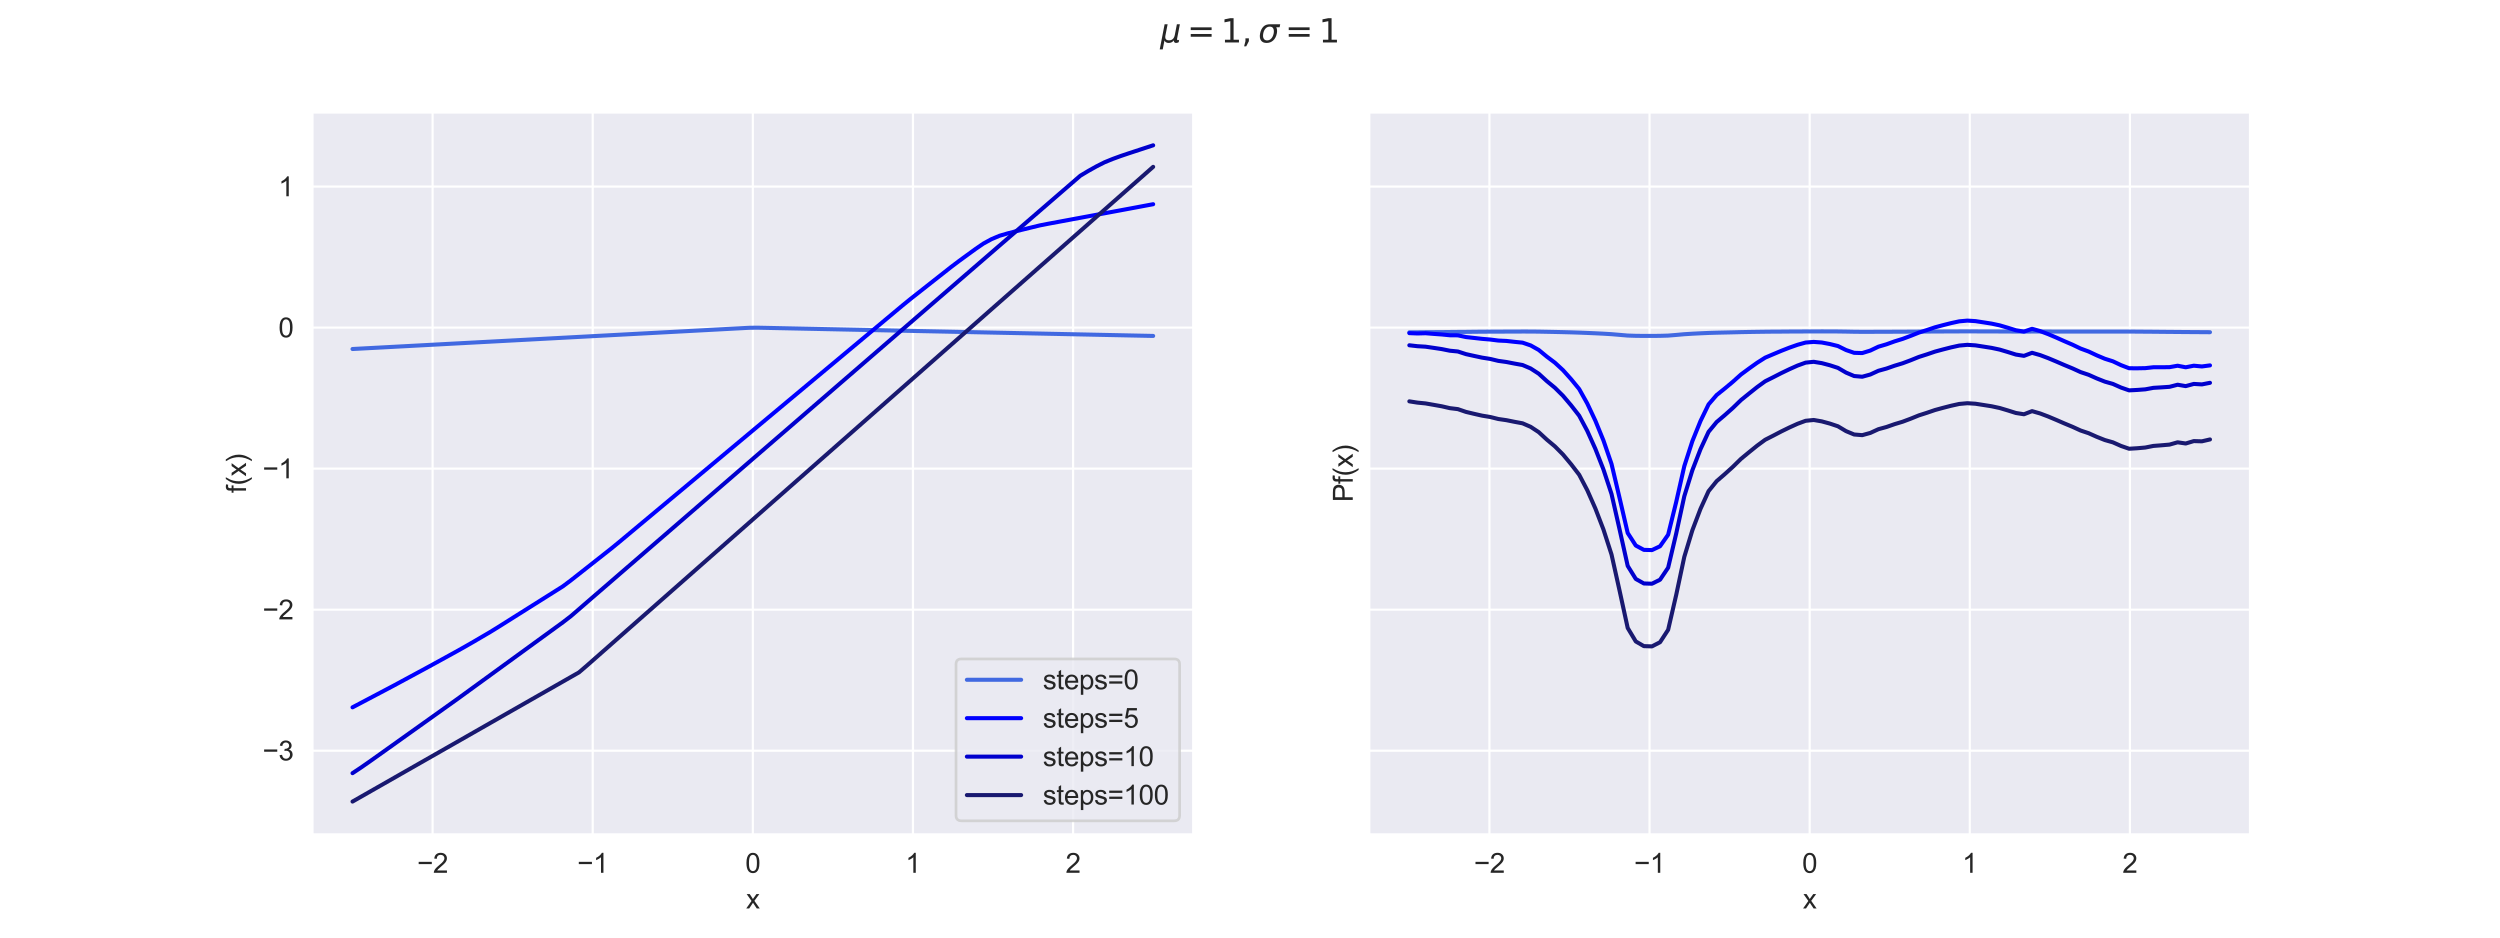<?xml version="1.0" encoding="utf-8" standalone="no"?>
<!DOCTYPE svg PUBLIC "-//W3C//DTD SVG 1.1//EN"
  "http://www.w3.org/Graphics/SVG/1.1/DTD/svg11.dtd">
<svg xmlns:xlink="http://www.w3.org/1999/xlink" width="921.6pt" height="345.6pt" viewBox="0 0 921.6 345.6" xmlns="http://www.w3.org/2000/svg" version="1.1">
 <defs>
  <style type="text/css">*{stroke-linejoin: round; stroke-linecap: butt}</style>
 </defs>
 <g id="figure_1">
  <g id="patch_1">
   <path d="M 0 345.6 
L 921.6 345.6 
L 921.6 0 
L 0 0 
z
" style="fill: #ffffff"/>
  </g>
  <g id="axes_1">
   <g id="patch_2">
    <path d="M 115.2 307.584 
L 439.855 307.584 
L 439.855 41.472 
L 115.2 41.472 
z
" style="fill: #eaeaf2"/>
   </g>
   <g id="matplotlib.axis_1">
    <g id="xtick_1">
     <g id="line2d_1">
      <path d="M 159.471 307.584 
L 159.471 41.472 
" clip-path="url(#p11717aa263)" style="fill: none; stroke: #ffffff; stroke-width: 0.8; stroke-linecap: round"/>
     </g>
     <g id="text_1">
      <!-- −2 -->
      <g style="fill: #262626" transform="translate(153.77 321.742) scale(0.1 -0.1)">
       <defs>
        <path id="ArialMT-2212" d="M 3381 1997 
L 356 1997 
L 356 2522 
L 3381 2522 
L 3381 1997 
z
" transform="scale(0.016)"/>
        <path id="ArialMT-32" d="M 3222 541 
L 3222 0 
L 194 0 
Q 188 203 259 391 
Q 375 700 629 1000 
Q 884 1300 1366 1694 
Q 2113 2306 2375 2664 
Q 2638 3022 2638 3341 
Q 2638 3675 2398 3904 
Q 2159 4134 1775 4134 
Q 1369 4134 1125 3890 
Q 881 3647 878 3216 
L 300 3275 
Q 359 3922 746 4261 
Q 1134 4600 1788 4600 
Q 2447 4600 2831 4234 
Q 3216 3869 3216 3328 
Q 3216 3053 3103 2787 
Q 2991 2522 2730 2228 
Q 2469 1934 1863 1422 
Q 1356 997 1212 845 
Q 1069 694 975 541 
L 3222 541 
z
" transform="scale(0.016)"/>
       </defs>
       <use xlink:href="#ArialMT-2212"/>
       <use xlink:href="#ArialMT-32" transform="translate(58.398 0)"/>
      </g>
     </g>
    </g>
    <g id="xtick_2">
     <g id="line2d_2">
      <path d="M 218.499 307.584 
L 218.499 41.472 
" clip-path="url(#p11717aa263)" style="fill: none; stroke: #ffffff; stroke-width: 0.8; stroke-linecap: round"/>
     </g>
     <g id="text_2">
      <!-- −1 -->
      <g style="fill: #262626" transform="translate(212.798 321.742) scale(0.1 -0.1)">
       <defs>
        <path id="ArialMT-31" d="M 2384 0 
L 1822 0 
L 1822 3584 
Q 1619 3391 1289 3197 
Q 959 3003 697 2906 
L 697 3450 
Q 1169 3672 1522 3987 
Q 1875 4303 2022 4600 
L 2384 4600 
L 2384 0 
z
" transform="scale(0.016)"/>
       </defs>
       <use xlink:href="#ArialMT-2212"/>
       <use xlink:href="#ArialMT-31" transform="translate(58.398 0)"/>
      </g>
     </g>
    </g>
    <g id="xtick_3">
     <g id="line2d_3">
      <path d="M 277.527 307.584 
L 277.527 41.472 
" clip-path="url(#p11717aa263)" style="fill: none; stroke: #ffffff; stroke-width: 0.8; stroke-linecap: round"/>
     </g>
     <g id="text_3">
      <!-- 0 -->
      <g style="fill: #262626" transform="translate(274.747 321.742) scale(0.1 -0.1)">
       <defs>
        <path id="ArialMT-30" d="M 266 2259 
Q 266 3072 433 3567 
Q 600 4063 929 4331 
Q 1259 4600 1759 4600 
Q 2128 4600 2406 4451 
Q 2684 4303 2865 4023 
Q 3047 3744 3150 3342 
Q 3253 2941 3253 2259 
Q 3253 1453 3087 958 
Q 2922 463 2592 192 
Q 2263 -78 1759 -78 
Q 1097 -78 719 397 
Q 266 969 266 2259 
z
M 844 2259 
Q 844 1131 1108 757 
Q 1372 384 1759 384 
Q 2147 384 2411 759 
Q 2675 1134 2675 2259 
Q 2675 3391 2411 3762 
Q 2147 4134 1753 4134 
Q 1366 4134 1134 3806 
Q 844 3388 844 2259 
z
" transform="scale(0.016)"/>
       </defs>
       <use xlink:href="#ArialMT-30"/>
      </g>
     </g>
    </g>
    <g id="xtick_4">
     <g id="line2d_4">
      <path d="M 336.555 307.584 
L 336.555 41.472 
" clip-path="url(#p11717aa263)" style="fill: none; stroke: #ffffff; stroke-width: 0.8; stroke-linecap: round"/>
     </g>
     <g id="text_4">
      <!-- 1 -->
      <g style="fill: #262626" transform="translate(333.775 321.742) scale(0.1 -0.1)">
       <use xlink:href="#ArialMT-31"/>
      </g>
     </g>
    </g>
    <g id="xtick_5">
     <g id="line2d_5">
      <path d="M 395.583 307.584 
L 395.583 41.472 
" clip-path="url(#p11717aa263)" style="fill: none; stroke: #ffffff; stroke-width: 0.8; stroke-linecap: round"/>
     </g>
     <g id="text_5">
      <!-- 2 -->
      <g style="fill: #262626" transform="translate(392.803 321.742) scale(0.1 -0.1)">
       <use xlink:href="#ArialMT-32"/>
      </g>
     </g>
    </g>
    <g id="text_6">
     <!-- x -->
     <g style="fill: #262626" transform="translate(275.027 334.887) scale(0.1 -0.1)">
      <defs>
       <path id="ArialMT-78" d="M 47 0 
L 1259 1725 
L 138 3319 
L 841 3319 
L 1350 2541 
Q 1494 2319 1581 2169 
Q 1719 2375 1834 2534 
L 2394 3319 
L 3066 3319 
L 1919 1756 
L 3153 0 
L 2463 0 
L 1781 1031 
L 1600 1309 
L 728 0 
L 47 0 
z
" transform="scale(0.016)"/>
      </defs>
      <use xlink:href="#ArialMT-78"/>
     </g>
    </g>
   </g>
   <g id="matplotlib.axis_2">
    <g id="ytick_1">
     <g id="line2d_6">
      <path d="M 115.2 276.738 
L 439.855 276.738 
" clip-path="url(#p11717aa263)" style="fill: none; stroke: #ffffff; stroke-width: 0.8; stroke-linecap: round"/>
     </g>
     <g id="text_7">
      <!-- −3 -->
      <g style="fill: #262626" transform="translate(96.798 280.317) scale(0.1 -0.1)">
       <defs>
        <path id="ArialMT-33" d="M 269 1209 
L 831 1284 
Q 928 806 1161 595 
Q 1394 384 1728 384 
Q 2125 384 2398 659 
Q 2672 934 2672 1341 
Q 2672 1728 2419 1979 
Q 2166 2231 1775 2231 
Q 1616 2231 1378 2169 
L 1441 2663 
Q 1497 2656 1531 2656 
Q 1891 2656 2178 2843 
Q 2466 3031 2466 3422 
Q 2466 3731 2256 3934 
Q 2047 4138 1716 4138 
Q 1388 4138 1169 3931 
Q 950 3725 888 3313 
L 325 3413 
Q 428 3978 793 4289 
Q 1159 4600 1703 4600 
Q 2078 4600 2393 4439 
Q 2709 4278 2876 4000 
Q 3044 3722 3044 3409 
Q 3044 3113 2884 2869 
Q 2725 2625 2413 2481 
Q 2819 2388 3044 2092 
Q 3269 1797 3269 1353 
Q 3269 753 2831 336 
Q 2394 -81 1725 -81 
Q 1122 -81 723 278 
Q 325 638 269 1209 
z
" transform="scale(0.016)"/>
       </defs>
       <use xlink:href="#ArialMT-2212"/>
       <use xlink:href="#ArialMT-33" transform="translate(58.398 0)"/>
      </g>
     </g>
    </g>
    <g id="ytick_2">
     <g id="line2d_7">
      <path d="M 115.2 224.747 
L 439.855 224.747 
" clip-path="url(#p11717aa263)" style="fill: none; stroke: #ffffff; stroke-width: 0.8; stroke-linecap: round"/>
     </g>
     <g id="text_8">
      <!-- −2 -->
      <g style="fill: #262626" transform="translate(96.798 228.326) scale(0.1 -0.1)">
       <use xlink:href="#ArialMT-2212"/>
       <use xlink:href="#ArialMT-32" transform="translate(58.398 0)"/>
      </g>
     </g>
    </g>
    <g id="ytick_3">
     <g id="line2d_8">
      <path d="M 115.2 172.755 
L 439.855 172.755 
" clip-path="url(#p11717aa263)" style="fill: none; stroke: #ffffff; stroke-width: 0.8; stroke-linecap: round"/>
     </g>
     <g id="text_9">
      <!-- −1 -->
      <g style="fill: #262626" transform="translate(96.798 176.334) scale(0.1 -0.1)">
       <use xlink:href="#ArialMT-2212"/>
       <use xlink:href="#ArialMT-31" transform="translate(58.398 0)"/>
      </g>
     </g>
    </g>
    <g id="ytick_4">
     <g id="line2d_9">
      <path d="M 115.2 120.764 
L 439.855 120.764 
" clip-path="url(#p11717aa263)" style="fill: none; stroke: #ffffff; stroke-width: 0.8; stroke-linecap: round"/>
     </g>
     <g id="text_10">
      <!-- 0 -->
      <g style="fill: #262626" transform="translate(102.639 124.343) scale(0.1 -0.1)">
       <use xlink:href="#ArialMT-30"/>
      </g>
     </g>
    </g>
    <g id="ytick_5">
     <g id="line2d_10">
      <path d="M 115.2 68.772 
L 439.855 68.772 
" clip-path="url(#p11717aa263)" style="fill: none; stroke: #ffffff; stroke-width: 0.8; stroke-linecap: round"/>
     </g>
     <g id="text_11">
      <!-- 1 -->
      <g style="fill: #262626" transform="translate(102.639 72.351) scale(0.1 -0.1)">
       <use xlink:href="#ArialMT-31"/>
      </g>
     </g>
    </g>
    <g id="text_12">
     <!-- f(x) -->
     <g style="fill: #262626" transform="translate(90.694 181.747) rotate(-90) scale(0.1 -0.1)">
      <defs>
       <path id="ArialMT-66" d="M 556 0 
L 556 2881 
L 59 2881 
L 59 3319 
L 556 3319 
L 556 3672 
Q 556 4006 616 4169 
Q 697 4388 901 4523 
Q 1106 4659 1475 4659 
Q 1713 4659 2000 4603 
L 1916 4113 
Q 1741 4144 1584 4144 
Q 1328 4144 1222 4034 
Q 1116 3925 1116 3625 
L 1116 3319 
L 1763 3319 
L 1763 2881 
L 1116 2881 
L 1116 0 
L 556 0 
z
" transform="scale(0.016)"/>
       <path id="ArialMT-28" d="M 1497 -1347 
Q 1031 -759 709 28 
Q 388 816 388 1659 
Q 388 2403 628 3084 
Q 909 3875 1497 4659 
L 1900 4659 
Q 1522 4009 1400 3731 
Q 1209 3300 1100 2831 
Q 966 2247 966 1656 
Q 966 153 1900 -1347 
L 1497 -1347 
z
" transform="scale(0.016)"/>
       <path id="ArialMT-29" d="M 791 -1347 
L 388 -1347 
Q 1322 153 1322 1656 
Q 1322 2244 1188 2822 
Q 1081 3291 891 3722 
Q 769 4003 388 4659 
L 791 4659 
Q 1378 3875 1659 3084 
Q 1900 2403 1900 1659 
Q 1900 816 1576 28 
Q 1253 -759 791 -1347 
z
" transform="scale(0.016)"/>
      </defs>
      <use xlink:href="#ArialMT-66"/>
      <use xlink:href="#ArialMT-28" transform="translate(27.783 0)"/>
      <use xlink:href="#ArialMT-78" transform="translate(61.084 0)"/>
      <use xlink:href="#ArialMT-29" transform="translate(111.084 0)"/>
     </g>
    </g>
   </g>
   <g id="line2d_11">
    <path d="M 129.957 128.66 
L 132.938 128.5 
L 135.919 128.341 
L 138.901 128.181 
L 141.882 128.022 
L 144.863 127.862 
L 147.844 127.702 
L 150.826 127.543 
L 153.807 127.383 
L 156.788 127.224 
L 159.769 127.064 
L 162.75 126.905 
L 165.732 126.745 
L 168.713 126.586 
L 171.694 126.426 
L 174.675 126.267 
L 177.656 126.107 
L 180.638 125.948 
L 183.619 125.788 
L 186.6 125.629 
L 189.581 125.469 
L 192.563 125.31 
L 195.544 125.15 
L 198.525 124.991 
L 201.506 124.831 
L 204.487 124.672 
L 207.469 124.512 
L 210.45 124.353 
L 213.431 124.193 
L 216.412 124.034 
L 219.394 123.874 
L 222.375 123.715 
L 225.356 123.555 
L 228.337 123.396 
L 231.318 123.236 
L 234.3 123.077 
L 237.281 122.917 
L 240.262 122.758 
L 243.243 122.598 
L 246.224 122.439 
L 249.206 122.279 
L 252.187 122.12 
L 255.168 121.96 
L 258.149 121.801 
L 261.131 121.641 
L 264.112 121.482 
L 267.093 121.322 
L 270.074 121.162 
L 273.055 121.003 
L 276.037 120.843 
L 279.018 120.795 
L 281.999 120.857 
L 284.98 120.919 
L 287.962 120.981 
L 290.943 121.043 
L 293.924 121.105 
L 296.905 121.167 
L 299.886 121.229 
L 302.868 121.292 
L 305.849 121.354 
L 308.83 121.416 
L 311.811 121.478 
L 314.792 121.54 
L 317.774 121.602 
L 320.755 121.664 
L 323.736 121.726 
L 326.717 121.788 
L 329.699 121.85 
L 332.68 121.912 
L 335.661 121.975 
L 338.642 122.037 
L 341.623 122.099 
L 344.605 122.161 
L 347.586 122.223 
L 350.567 122.285 
L 353.548 122.347 
L 356.53 122.409 
L 359.511 122.471 
L 362.492 122.533 
L 365.473 122.596 
L 368.454 122.658 
L 371.436 122.72 
L 374.417 122.782 
L 377.398 122.844 
L 380.379 122.906 
L 383.36 122.968 
L 386.342 123.03 
L 389.323 123.092 
L 392.304 123.154 
L 395.285 123.217 
L 398.267 123.279 
L 401.248 123.341 
L 404.229 123.403 
L 407.21 123.465 
L 410.191 123.527 
L 413.173 123.589 
L 416.154 123.651 
L 419.135 123.713 
L 422.116 123.775 
L 425.098 123.837 
" clip-path="url(#p11717aa263)" style="fill: none; stroke: #4169e1; stroke-width: 1.5; stroke-linecap: round"/>
   </g>
   <g id="line2d_12">
    <path d="M 129.957 260.75 
L 132.938 259.178 
L 135.919 257.606 
L 138.901 256.034 
L 141.882 254.462 
L 144.863 252.89 
L 147.844 251.283 
L 150.826 249.673 
L 153.807 248.063 
L 156.788 246.453 
L 159.769 244.828 
L 162.75 243.191 
L 165.732 241.553 
L 168.713 239.908 
L 171.694 238.226 
L 174.675 236.518 
L 177.656 234.77 
L 180.638 233.023 
L 183.619 231.188 
L 186.6 229.311 
L 189.581 227.434 
L 192.563 225.557 
L 195.544 223.68 
L 198.525 221.803 
L 201.506 219.926 
L 204.487 218.049 
L 207.469 216.169 
L 210.45 213.937 
L 213.431 211.589 
L 216.412 209.24 
L 219.394 206.892 
L 222.375 204.544 
L 225.356 202.195 
L 228.337 199.753 
L 231.318 197.263 
L 234.3 194.774 
L 237.281 192.285 
L 240.262 189.795 
L 243.243 187.306 
L 246.224 184.816 
L 249.206 182.327 
L 252.187 179.837 
L 255.168 177.348 
L 258.149 174.858 
L 261.131 172.369 
L 264.112 169.879 
L 267.093 167.39 
L 270.074 164.901 
L 273.055 162.411 
L 276.037 159.922 
L 279.018 157.432 
L 281.999 154.943 
L 284.98 152.453 
L 287.962 149.964 
L 290.943 147.474 
L 293.924 144.985 
L 296.905 142.496 
L 299.886 140.006 
L 302.868 137.517 
L 305.849 135.027 
L 308.83 132.538 
L 311.811 130.048 
L 314.792 127.559 
L 317.774 125.069 
L 320.755 122.58 
L 323.736 120.091 
L 326.717 117.601 
L 329.699 115.112 
L 332.68 112.622 
L 335.661 110.197 
L 338.642 107.85 
L 341.623 105.502 
L 344.605 103.154 
L 347.586 100.807 
L 350.567 98.459 
L 353.548 96.205 
L 356.53 94.033 
L 359.511 91.861 
L 362.492 89.812 
L 365.473 88.179 
L 368.454 86.918 
L 371.436 86.044 
L 374.417 85.269 
L 377.398 84.539 
L 380.379 83.81 
L 383.36 83.082 
L 386.342 82.497 
L 389.323 81.943 
L 392.304 81.389 
L 395.285 80.835 
L 398.267 80.28 
L 401.248 79.726 
L 404.229 79.172 
L 407.21 78.618 
L 410.191 78.064 
L 413.173 77.51 
L 416.154 76.955 
L 419.135 76.397 
L 422.116 75.838 
L 425.098 75.28 
" clip-path="url(#p11717aa263)" style="fill: none; stroke: #0000ff; stroke-width: 1.5; stroke-linecap: round"/>
   </g>
   <g id="line2d_13">
    <path d="M 129.957 285.019 
L 132.938 283.043 
L 135.919 280.975 
L 138.901 278.862 
L 141.882 276.737 
L 144.863 274.612 
L 147.844 272.487 
L 150.826 270.362 
L 153.807 268.237 
L 156.788 266.112 
L 159.769 263.987 
L 162.75 261.862 
L 165.732 259.737 
L 168.713 257.607 
L 171.694 255.44 
L 174.675 253.272 
L 177.656 251.105 
L 180.638 248.938 
L 183.619 246.77 
L 186.6 244.603 
L 189.581 242.436 
L 192.563 240.268 
L 195.544 238.101 
L 198.525 235.933 
L 201.506 233.766 
L 204.487 231.599 
L 207.469 229.431 
L 210.45 227.135 
L 213.431 224.558 
L 216.412 221.981 
L 219.394 219.403 
L 222.375 216.826 
L 225.356 214.249 
L 228.337 211.672 
L 231.318 209.094 
L 234.3 206.517 
L 237.281 203.94 
L 240.262 201.362 
L 243.243 198.785 
L 246.224 196.208 
L 249.206 193.631 
L 252.187 191.053 
L 255.168 188.476 
L 258.149 185.899 
L 261.131 183.322 
L 264.112 180.744 
L 267.093 178.167 
L 270.074 175.59 
L 273.055 173.012 
L 276.037 170.435 
L 279.018 167.858 
L 281.999 165.281 
L 284.98 162.703 
L 287.962 160.126 
L 290.943 157.549 
L 293.924 154.971 
L 296.905 152.394 
L 299.886 149.817 
L 302.868 147.24 
L 305.849 144.662 
L 308.83 142.085 
L 311.811 139.508 
L 314.792 136.93 
L 317.774 134.353 
L 320.755 131.776 
L 323.736 129.199 
L 326.717 126.621 
L 329.699 124.044 
L 332.68 121.467 
L 335.661 118.889 
L 338.642 116.312 
L 341.623 113.735 
L 344.605 111.158 
L 347.586 108.58 
L 350.567 106.003 
L 353.548 103.426 
L 356.53 100.848 
L 359.511 98.271 
L 362.492 95.694 
L 365.473 93.117 
L 368.454 90.539 
L 371.436 87.962 
L 374.417 85.385 
L 377.398 82.807 
L 380.379 80.23 
L 383.36 77.653 
L 386.342 75.076 
L 389.323 72.498 
L 392.304 69.921 
L 395.285 67.344 
L 398.267 64.767 
L 401.248 62.982 
L 404.229 61.317 
L 407.21 59.81 
L 410.191 58.596 
L 413.173 57.506 
L 416.154 56.501 
L 419.135 55.523 
L 422.116 54.546 
L 425.098 53.568 
" clip-path="url(#p11717aa263)" style="fill: none; stroke: #0000cd; stroke-width: 1.5; stroke-linecap: round"/>
   </g>
   <g id="line2d_14">
    <path d="M 129.957 295.488 
L 132.938 293.787 
L 135.919 292.087 
L 138.901 290.386 
L 141.882 288.685 
L 144.863 286.985 
L 147.844 285.284 
L 150.826 283.583 
L 153.807 281.883 
L 156.788 280.182 
L 159.769 278.481 
L 162.75 276.781 
L 165.732 275.08 
L 168.713 273.379 
L 171.694 271.679 
L 174.675 269.978 
L 177.656 268.277 
L 180.638 266.577 
L 183.619 264.876 
L 186.6 263.175 
L 189.581 261.475 
L 192.563 259.774 
L 195.544 258.074 
L 198.525 256.373 
L 201.506 254.672 
L 204.487 252.972 
L 207.469 251.271 
L 210.45 249.57 
L 213.431 247.87 
L 216.412 245.315 
L 219.394 242.689 
L 222.375 240.063 
L 225.356 237.438 
L 228.337 234.812 
L 231.318 232.186 
L 234.3 229.56 
L 237.281 226.934 
L 240.262 224.309 
L 243.243 221.683 
L 246.224 219.057 
L 249.206 216.431 
L 252.187 213.805 
L 255.168 211.179 
L 258.149 208.554 
L 261.131 205.928 
L 264.112 203.302 
L 267.093 200.676 
L 270.074 198.05 
L 273.055 195.425 
L 276.037 192.799 
L 279.018 190.173 
L 281.999 187.547 
L 284.98 184.921 
L 287.962 182.295 
L 290.943 179.67 
L 293.924 177.044 
L 296.905 174.418 
L 299.886 171.792 
L 302.868 169.166 
L 305.849 166.541 
L 308.83 163.915 
L 311.811 161.289 
L 314.792 158.663 
L 317.774 156.037 
L 320.755 153.411 
L 323.736 150.786 
L 326.717 148.16 
L 329.699 145.534 
L 332.68 142.908 
L 335.661 140.282 
L 338.642 137.657 
L 341.623 135.031 
L 344.605 132.405 
L 347.586 129.779 
L 350.567 127.153 
L 353.548 124.528 
L 356.53 121.902 
L 359.511 119.276 
L 362.492 116.65 
L 365.473 114.024 
L 368.454 111.398 
L 371.436 108.773 
L 374.417 106.147 
L 377.398 103.521 
L 380.379 100.895 
L 383.36 98.269 
L 386.342 95.644 
L 389.323 93.018 
L 392.304 90.392 
L 395.285 87.766 
L 398.267 85.14 
L 401.248 82.514 
L 404.229 79.889 
L 407.21 77.263 
L 410.191 74.637 
L 413.173 72.011 
L 416.154 69.385 
L 419.135 66.76 
L 422.116 64.134 
L 425.098 61.508 
" clip-path="url(#p11717aa263)" style="fill: none; stroke: #191970; stroke-width: 1.5; stroke-linecap: round"/>
   </g>
   <g id="patch_3">
    <path d="M 115.2 307.584 
L 115.2 41.472 
" style="fill: none; stroke: #ffffff; stroke-width: 0.8; stroke-linejoin: miter; stroke-linecap: square"/>
   </g>
   <g id="patch_4">
    <path d="M 439.855 307.584 
L 439.855 41.472 
" style="fill: none; stroke: #ffffff; stroke-width: 0.8; stroke-linejoin: miter; stroke-linecap: square"/>
   </g>
   <g id="patch_5">
    <path d="M 115.2 307.584 
L 439.855 307.584 
" style="fill: none; stroke: #ffffff; stroke-width: 0.8; stroke-linejoin: miter; stroke-linecap: square"/>
   </g>
   <g id="patch_6">
    <path d="M 115.2 41.472 
L 439.855 41.472 
" style="fill: none; stroke: #ffffff; stroke-width: 0.8; stroke-linejoin: miter; stroke-linecap: square"/>
   </g>
   <g id="legend_1">
    <g id="patch_7">
     <path d="M 354.431 302.584 
L 432.855 302.584 
Q 434.855 302.584 434.855 300.584 
L 434.855 244.914 
Q 434.855 242.914 432.855 242.914 
L 354.431 242.914 
Q 352.431 242.914 352.431 244.914 
L 352.431 300.584 
Q 352.431 302.584 354.431 302.584 
z
" style="fill: #eaeaf2; opacity: 0.8; stroke: #cccccc; stroke-linejoin: miter"/>
    </g>
    <g id="line2d_15">
     <path d="M 356.431 250.601 
L 366.431 250.601 
L 376.431 250.601 
" style="fill: none; stroke: #4169e1; stroke-width: 1.5; stroke-linecap: round"/>
    </g>
    <g id="text_13">
     <!-- steps=0 -->
     <g style="fill: #262626" transform="translate(384.431 254.101) scale(0.1 -0.1)">
      <defs>
       <path id="ArialMT-73" d="M 197 991 
L 753 1078 
Q 800 744 1014 566 
Q 1228 388 1613 388 
Q 2000 388 2187 545 
Q 2375 703 2375 916 
Q 2375 1106 2209 1216 
Q 2094 1291 1634 1406 
Q 1016 1563 777 1677 
Q 538 1791 414 1992 
Q 291 2194 291 2438 
Q 291 2659 392 2848 
Q 494 3038 669 3163 
Q 800 3259 1026 3326 
Q 1253 3394 1513 3394 
Q 1903 3394 2198 3281 
Q 2494 3169 2634 2976 
Q 2775 2784 2828 2463 
L 2278 2388 
Q 2241 2644 2061 2787 
Q 1881 2931 1553 2931 
Q 1166 2931 1000 2803 
Q 834 2675 834 2503 
Q 834 2394 903 2306 
Q 972 2216 1119 2156 
Q 1203 2125 1616 2013 
Q 2213 1853 2448 1751 
Q 2684 1650 2818 1456 
Q 2953 1263 2953 975 
Q 2953 694 2789 445 
Q 2625 197 2315 61 
Q 2006 -75 1616 -75 
Q 969 -75 630 194 
Q 291 463 197 991 
z
" transform="scale(0.016)"/>
       <path id="ArialMT-74" d="M 1650 503 
L 1731 6 
Q 1494 -44 1306 -44 
Q 1000 -44 831 53 
Q 663 150 594 308 
Q 525 466 525 972 
L 525 2881 
L 113 2881 
L 113 3319 
L 525 3319 
L 525 4141 
L 1084 4478 
L 1084 3319 
L 1650 3319 
L 1650 2881 
L 1084 2881 
L 1084 941 
Q 1084 700 1114 631 
Q 1144 563 1211 522 
Q 1278 481 1403 481 
Q 1497 481 1650 503 
z
" transform="scale(0.016)"/>
       <path id="ArialMT-65" d="M 2694 1069 
L 3275 997 
Q 3138 488 2766 206 
Q 2394 -75 1816 -75 
Q 1088 -75 661 373 
Q 234 822 234 1631 
Q 234 2469 665 2931 
Q 1097 3394 1784 3394 
Q 2450 3394 2872 2941 
Q 3294 2488 3294 1666 
Q 3294 1616 3291 1516 
L 816 1516 
Q 847 969 1125 678 
Q 1403 388 1819 388 
Q 2128 388 2347 550 
Q 2566 713 2694 1069 
z
M 847 1978 
L 2700 1978 
Q 2663 2397 2488 2606 
Q 2219 2931 1791 2931 
Q 1403 2931 1139 2672 
Q 875 2413 847 1978 
z
" transform="scale(0.016)"/>
       <path id="ArialMT-70" d="M 422 -1272 
L 422 3319 
L 934 3319 
L 934 2888 
Q 1116 3141 1344 3267 
Q 1572 3394 1897 3394 
Q 2322 3394 2647 3175 
Q 2972 2956 3137 2557 
Q 3303 2159 3303 1684 
Q 3303 1175 3120 767 
Q 2938 359 2589 142 
Q 2241 -75 1856 -75 
Q 1575 -75 1351 44 
Q 1128 163 984 344 
L 984 -1272 
L 422 -1272 
z
M 931 1641 
Q 931 1000 1190 694 
Q 1450 388 1819 388 
Q 2194 388 2461 705 
Q 2728 1022 2728 1688 
Q 2728 2322 2467 2637 
Q 2206 2953 1844 2953 
Q 1484 2953 1207 2617 
Q 931 2281 931 1641 
z
" transform="scale(0.016)"/>
       <path id="ArialMT-3d" d="M 3381 2694 
L 356 2694 
L 356 3219 
L 3381 3219 
L 3381 2694 
z
M 3381 1303 
L 356 1303 
L 356 1828 
L 3381 1828 
L 3381 1303 
z
" transform="scale(0.016)"/>
      </defs>
      <use xlink:href="#ArialMT-73"/>
      <use xlink:href="#ArialMT-74" transform="translate(50 0)"/>
      <use xlink:href="#ArialMT-65" transform="translate(77.783 0)"/>
      <use xlink:href="#ArialMT-70" transform="translate(133.398 0)"/>
      <use xlink:href="#ArialMT-73" transform="translate(189.014 0)"/>
      <use xlink:href="#ArialMT-3d" transform="translate(239.014 0)"/>
      <use xlink:href="#ArialMT-30" transform="translate(297.412 0)"/>
     </g>
    </g>
    <g id="line2d_16">
     <path d="M 356.431 264.747 
L 366.431 264.747 
L 376.431 264.747 
" style="fill: none; stroke: #0000ff; stroke-width: 1.5; stroke-linecap: round"/>
    </g>
    <g id="text_14">
     <!-- steps=5 -->
     <g style="fill: #262626" transform="translate(384.431 268.247) scale(0.1 -0.1)">
      <defs>
       <path id="ArialMT-35" d="M 266 1200 
L 856 1250 
Q 922 819 1161 601 
Q 1400 384 1738 384 
Q 2144 384 2425 690 
Q 2706 997 2706 1503 
Q 2706 1984 2436 2262 
Q 2166 2541 1728 2541 
Q 1456 2541 1237 2417 
Q 1019 2294 894 2097 
L 366 2166 
L 809 4519 
L 3088 4519 
L 3088 3981 
L 1259 3981 
L 1013 2750 
Q 1425 3038 1878 3038 
Q 2478 3038 2890 2622 
Q 3303 2206 3303 1553 
Q 3303 931 2941 478 
Q 2500 -78 1738 -78 
Q 1113 -78 717 272 
Q 322 622 266 1200 
z
" transform="scale(0.016)"/>
      </defs>
      <use xlink:href="#ArialMT-73"/>
      <use xlink:href="#ArialMT-74" transform="translate(50 0)"/>
      <use xlink:href="#ArialMT-65" transform="translate(77.783 0)"/>
      <use xlink:href="#ArialMT-70" transform="translate(133.398 0)"/>
      <use xlink:href="#ArialMT-73" transform="translate(189.014 0)"/>
      <use xlink:href="#ArialMT-3d" transform="translate(239.014 0)"/>
      <use xlink:href="#ArialMT-35" transform="translate(297.412 0)"/>
     </g>
    </g>
    <g id="line2d_17">
     <path d="M 356.431 278.921 
L 366.431 278.921 
L 376.431 278.921 
" style="fill: none; stroke: #0000cd; stroke-width: 1.5; stroke-linecap: round"/>
    </g>
    <g id="text_15">
     <!-- steps=10 -->
     <g style="fill: #262626" transform="translate(384.431 282.421) scale(0.1 -0.1)">
      <use xlink:href="#ArialMT-73"/>
      <use xlink:href="#ArialMT-74" transform="translate(50 0)"/>
      <use xlink:href="#ArialMT-65" transform="translate(77.783 0)"/>
      <use xlink:href="#ArialMT-70" transform="translate(133.398 0)"/>
      <use xlink:href="#ArialMT-73" transform="translate(189.014 0)"/>
      <use xlink:href="#ArialMT-3d" transform="translate(239.014 0)"/>
      <use xlink:href="#ArialMT-31" transform="translate(297.412 0)"/>
      <use xlink:href="#ArialMT-30" transform="translate(353.027 0)"/>
     </g>
    </g>
    <g id="line2d_18">
     <path d="M 356.431 293.096 
L 366.431 293.096 
L 376.431 293.096 
" style="fill: none; stroke: #191970; stroke-width: 1.5; stroke-linecap: round"/>
    </g>
    <g id="text_16">
     <!-- steps=100 -->
     <g style="fill: #262626" transform="translate(384.431 296.596) scale(0.1 -0.1)">
      <use xlink:href="#ArialMT-73"/>
      <use xlink:href="#ArialMT-74" transform="translate(50 0)"/>
      <use xlink:href="#ArialMT-65" transform="translate(77.783 0)"/>
      <use xlink:href="#ArialMT-70" transform="translate(133.398 0)"/>
      <use xlink:href="#ArialMT-73" transform="translate(189.014 0)"/>
      <use xlink:href="#ArialMT-3d" transform="translate(239.014 0)"/>
      <use xlink:href="#ArialMT-31" transform="translate(297.412 0)"/>
      <use xlink:href="#ArialMT-30" transform="translate(353.027 0)"/>
      <use xlink:href="#ArialMT-30" transform="translate(408.643 0)"/>
     </g>
    </g>
   </g>
  </g>
  <g id="axes_2">
   <g id="patch_8">
    <path d="M 504.785 307.584 
L 829.44 307.584 
L 829.44 41.472 
L 504.785 41.472 
z
" style="fill: #eaeaf2"/>
   </g>
   <g id="matplotlib.axis_3">
    <g id="xtick_6">
     <g id="line2d_19">
      <path d="M 549.057 307.584 
L 549.057 41.472 
" clip-path="url(#pd65d9a6f8e)" style="fill: none; stroke: #ffffff; stroke-width: 0.8; stroke-linecap: round"/>
     </g>
     <g id="text_17">
      <!-- −2 -->
      <g style="fill: #262626" transform="translate(543.356 321.742) scale(0.1 -0.1)">
       <use xlink:href="#ArialMT-2212"/>
       <use xlink:href="#ArialMT-32" transform="translate(58.398 0)"/>
      </g>
     </g>
    </g>
    <g id="xtick_7">
     <g id="line2d_20">
      <path d="M 608.085 307.584 
L 608.085 41.472 
" clip-path="url(#pd65d9a6f8e)" style="fill: none; stroke: #ffffff; stroke-width: 0.8; stroke-linecap: round"/>
     </g>
     <g id="text_18">
      <!-- −1 -->
      <g style="fill: #262626" transform="translate(602.384 321.742) scale(0.1 -0.1)">
       <use xlink:href="#ArialMT-2212"/>
       <use xlink:href="#ArialMT-31" transform="translate(58.398 0)"/>
      </g>
     </g>
    </g>
    <g id="xtick_8">
     <g id="line2d_21">
      <path d="M 667.113 307.584 
L 667.113 41.472 
" clip-path="url(#pd65d9a6f8e)" style="fill: none; stroke: #ffffff; stroke-width: 0.8; stroke-linecap: round"/>
     </g>
     <g id="text_19">
      <!-- 0 -->
      <g style="fill: #262626" transform="translate(664.332 321.742) scale(0.1 -0.1)">
       <use xlink:href="#ArialMT-30"/>
      </g>
     </g>
    </g>
    <g id="xtick_9">
     <g id="line2d_22">
      <path d="M 726.141 307.584 
L 726.141 41.472 
" clip-path="url(#pd65d9a6f8e)" style="fill: none; stroke: #ffffff; stroke-width: 0.8; stroke-linecap: round"/>
     </g>
     <g id="text_20">
      <!-- 1 -->
      <g style="fill: #262626" transform="translate(723.36 321.742) scale(0.1 -0.1)">
       <use xlink:href="#ArialMT-31"/>
      </g>
     </g>
    </g>
    <g id="xtick_10">
     <g id="line2d_23">
      <path d="M 785.169 307.584 
L 785.169 41.472 
" clip-path="url(#pd65d9a6f8e)" style="fill: none; stroke: #ffffff; stroke-width: 0.8; stroke-linecap: round"/>
     </g>
     <g id="text_21">
      <!-- 2 -->
      <g style="fill: #262626" transform="translate(782.388 321.742) scale(0.1 -0.1)">
       <use xlink:href="#ArialMT-32"/>
      </g>
     </g>
    </g>
    <g id="text_22">
     <!-- x -->
     <g style="fill: #262626" transform="translate(664.613 334.887) scale(0.1 -0.1)">
      <use xlink:href="#ArialMT-78"/>
     </g>
    </g>
   </g>
   <g id="matplotlib.axis_4">
    <g id="ytick_6">
     <g id="line2d_24">
      <path d="M 504.785 276.738 
L 829.44 276.738 
" clip-path="url(#pd65d9a6f8e)" style="fill: none; stroke: #ffffff; stroke-width: 0.8; stroke-linecap: round"/>
     </g>
    </g>
    <g id="ytick_7">
     <g id="line2d_25">
      <path d="M 504.785 224.747 
L 829.44 224.747 
" clip-path="url(#pd65d9a6f8e)" style="fill: none; stroke: #ffffff; stroke-width: 0.8; stroke-linecap: round"/>
     </g>
    </g>
    <g id="ytick_8">
     <g id="line2d_26">
      <path d="M 504.785 172.755 
L 829.44 172.755 
" clip-path="url(#pd65d9a6f8e)" style="fill: none; stroke: #ffffff; stroke-width: 0.8; stroke-linecap: round"/>
     </g>
    </g>
    <g id="ytick_9">
     <g id="line2d_27">
      <path d="M 504.785 120.764 
L 829.44 120.764 
" clip-path="url(#pd65d9a6f8e)" style="fill: none; stroke: #ffffff; stroke-width: 0.8; stroke-linecap: round"/>
     </g>
    </g>
    <g id="ytick_10">
     <g id="line2d_28">
      <path d="M 504.785 68.772 
L 829.44 68.772 
" clip-path="url(#pd65d9a6f8e)" style="fill: none; stroke: #ffffff; stroke-width: 0.8; stroke-linecap: round"/>
     </g>
    </g>
    <g id="text_23">
     <!-- Pf(x) -->
     <g style="fill: #262626" transform="translate(498.681 185.082) rotate(-90) scale(0.1 -0.1)">
      <defs>
       <path id="ArialMT-50" d="M 494 0 
L 494 4581 
L 2222 4581 
Q 2678 4581 2919 4538 
Q 3256 4481 3484 4323 
Q 3713 4166 3852 3881 
Q 3991 3597 3991 3256 
Q 3991 2672 3619 2267 
Q 3247 1863 2275 1863 
L 1100 1863 
L 1100 0 
L 494 0 
z
M 1100 2403 
L 2284 2403 
Q 2872 2403 3119 2622 
Q 3366 2841 3366 3238 
Q 3366 3525 3220 3729 
Q 3075 3934 2838 4000 
Q 2684 4041 2272 4041 
L 1100 4041 
L 1100 2403 
z
" transform="scale(0.016)"/>
      </defs>
      <use xlink:href="#ArialMT-50"/>
      <use xlink:href="#ArialMT-66" transform="translate(66.699 0)"/>
      <use xlink:href="#ArialMT-28" transform="translate(94.482 0)"/>
      <use xlink:href="#ArialMT-78" transform="translate(127.783 0)"/>
      <use xlink:href="#ArialMT-29" transform="translate(177.783 0)"/>
     </g>
    </g>
   </g>
   <g id="line2d_29">
    <path d="M 519.542 122.509 
L 522.524 122.492 
L 525.505 122.461 
L 528.486 122.441 
L 531.467 122.425 
L 534.449 122.392 
L 537.43 122.362 
L 540.411 122.342 
L 543.392 122.304 
L 546.373 122.275 
L 549.355 122.259 
L 552.336 122.246 
L 555.317 122.238 
L 558.298 122.227 
L 561.28 122.214 
L 564.261 122.218 
L 567.242 122.251 
L 570.223 122.311 
L 573.204 122.371 
L 576.186 122.44 
L 579.167 122.519 
L 582.148 122.617 
L 585.129 122.734 
L 588.11 122.863 
L 591.092 123.012 
L 594.073 123.192 
L 597.054 123.444 
L 600.035 123.701 
L 603.017 123.797 
L 605.998 123.832 
L 608.979 123.835 
L 611.96 123.803 
L 614.941 123.714 
L 617.923 123.47 
L 620.904 123.204 
L 623.885 123.019 
L 626.866 122.866 
L 629.848 122.736 
L 632.829 122.646 
L 635.81 122.579 
L 638.791 122.51 
L 641.772 122.435 
L 644.754 122.377 
L 647.735 122.329 
L 650.716 122.287 
L 653.697 122.254 
L 656.678 122.241 
L 659.66 122.216 
L 662.641 122.198 
L 665.622 122.189 
L 668.603 122.178 
L 671.585 122.166 
L 674.566 122.173 
L 677.547 122.192 
L 680.528 122.237 
L 683.509 122.298 
L 686.491 122.326 
L 689.472 122.32 
L 692.453 122.309 
L 695.434 122.3 
L 698.416 122.286 
L 701.397 122.276 
L 704.378 122.257 
L 707.359 122.239 
L 710.34 122.224 
L 713.322 122.206 
L 716.303 122.192 
L 719.284 122.179 
L 722.265 122.167 
L 725.246 122.162 
L 728.228 122.165 
L 731.209 122.174 
L 734.19 122.182 
L 737.171 122.193 
L 740.153 122.209 
L 743.134 122.224 
L 746.115 122.233 
L 749.096 122.213 
L 752.077 122.209 
L 755.059 122.214 
L 758.04 122.221 
L 761.021 122.226 
L 764.002 122.227 
L 766.984 122.233 
L 769.965 122.235 
L 772.946 122.234 
L 775.927 122.231 
L 778.908 122.225 
L 781.89 122.223 
L 784.871 122.222 
L 787.852 122.248 
L 790.833 122.272 
L 793.814 122.294 
L 796.796 122.323 
L 799.777 122.352 
L 802.758 122.375 
L 805.739 122.404 
L 808.721 122.421 
L 811.702 122.444 
L 814.683 122.466 
" clip-path="url(#pd65d9a6f8e)" style="fill: none; stroke: #4169e1; stroke-width: 1.5; stroke-linecap: round"/>
   </g>
   <g id="line2d_30">
    <path d="M 519.542 122.811 
L 522.524 122.925 
L 525.505 122.843 
L 528.486 123.085 
L 531.467 123.296 
L 534.449 123.594 
L 537.43 123.621 
L 540.411 124.253 
L 543.392 124.582 
L 546.373 124.919 
L 549.355 125.164 
L 552.336 125.545 
L 555.317 125.684 
L 558.298 126.016 
L 561.28 126.317 
L 564.261 127.332 
L 567.242 129.007 
L 570.223 131.464 
L 573.204 133.702 
L 576.186 136.454 
L 579.167 139.775 
L 582.148 143.411 
L 585.129 148.751 
L 588.11 155.074 
L 591.092 162.36 
L 594.073 171.043 
L 597.054 183.637 
L 600.035 196.485 
L 603.017 201.106 
L 605.998 202.702 
L 608.979 202.785 
L 611.96 201.372 
L 614.941 197.119 
L 617.923 185.007 
L 620.904 171.823 
L 623.885 162.595 
L 626.866 155.217 
L 629.848 149.078 
L 632.829 145.62 
L 635.81 143.23 
L 638.791 140.743 
L 641.772 138.067 
L 644.754 135.866 
L 647.735 133.737 
L 650.716 131.845 
L 653.697 130.573 
L 656.678 129.32 
L 659.66 128.152 
L 662.641 127.102 
L 665.622 126.278 
L 668.603 126.04 
L 671.585 126.26 
L 674.566 126.827 
L 677.547 127.565 
L 680.528 129.042 
L 683.509 130.063 
L 686.491 130.153 
L 689.472 129.227 
L 692.453 127.803 
L 695.434 126.923 
L 698.416 125.846 
L 701.397 124.925 
L 704.378 123.81 
L 707.359 122.613 
L 710.34 121.664 
L 713.322 120.661 
L 716.303 119.86 
L 719.284 119.106 
L 722.265 118.459 
L 725.246 118.192 
L 728.228 118.378 
L 731.209 118.834 
L 734.19 119.303 
L 737.171 119.939 
L 740.153 120.817 
L 743.134 121.747 
L 746.115 122.243 
L 749.096 121.205 
L 752.077 122.053 
L 755.059 123.183 
L 758.04 124.448 
L 761.021 125.779 
L 764.002 127.06 
L 766.984 128.49 
L 769.965 129.589 
L 772.946 130.991 
L 775.927 132.253 
L 778.908 133.2 
L 781.89 134.607 
L 784.871 135.75 
L 787.852 135.768 
L 790.833 135.71 
L 793.814 135.383 
L 796.796 135.384 
L 799.777 135.345 
L 802.758 134.821 
L 805.739 135.397 
L 808.721 134.813 
L 811.702 135.089 
L 814.683 134.698 
" clip-path="url(#pd65d9a6f8e)" style="fill: none; stroke: #0000ff; stroke-width: 1.5; stroke-linecap: round"/>
   </g>
   <g id="line2d_31">
    <path d="M 519.542 127.284 
L 522.524 127.624 
L 525.505 127.802 
L 528.486 128.236 
L 531.467 128.682 
L 534.449 129.283 
L 537.43 129.574 
L 540.411 130.545 
L 543.392 131.204 
L 546.373 131.843 
L 549.355 132.314 
L 552.336 133.033 
L 555.317 133.446 
L 558.298 134.028 
L 561.28 134.562 
L 564.261 135.835 
L 567.242 137.765 
L 570.223 140.488 
L 573.204 142.944 
L 576.186 145.903 
L 579.167 149.423 
L 582.148 153.24 
L 585.129 158.844 
L 588.11 165.458 
L 591.092 173.064 
L 594.073 182.116 
L 597.054 195.236 
L 600.035 208.611 
L 603.017 213.426 
L 605.998 215.091 
L 608.979 215.179 
L 611.96 213.705 
L 614.941 209.272 
L 617.923 196.66 
L 620.904 182.927 
L 623.885 173.31 
L 626.866 165.61 
L 629.848 159.19 
L 632.829 155.568 
L 635.81 153.044 
L 638.791 150.393 
L 641.772 147.5 
L 644.754 145.088 
L 647.735 142.713 
L 650.716 140.555 
L 653.697 139.06 
L 656.678 137.532 
L 659.66 136.097 
L 662.641 134.762 
L 665.622 133.68 
L 668.603 133.375 
L 671.585 133.865 
L 674.566 134.651 
L 677.547 135.619 
L 680.528 137.357 
L 683.509 138.62 
L 686.491 138.88 
L 689.472 138.058 
L 692.453 136.685 
L 695.434 135.863 
L 698.416 134.815 
L 701.397 133.912 
L 704.378 132.794 
L 707.359 131.586 
L 710.34 130.632 
L 713.322 129.616 
L 716.303 128.809 
L 719.284 128.045 
L 722.265 127.391 
L 725.246 127.122 
L 728.228 127.314 
L 731.209 127.775 
L 734.19 128.243 
L 737.171 128.879 
L 740.153 129.768 
L 743.134 130.704 
L 746.115 131.186 
L 749.096 130.058 
L 752.077 130.906 
L 755.059 132.03 
L 758.04 133.284 
L 761.021 134.571 
L 764.002 135.806 
L 766.984 137.166 
L 769.965 138.168 
L 772.946 139.498 
L 775.927 140.682 
L 778.908 141.534 
L 781.89 142.866 
L 784.871 143.905 
L 787.852 143.749 
L 790.833 143.526 
L 793.814 142.976 
L 796.796 142.797 
L 799.777 142.599 
L 802.758 141.824 
L 805.739 142.34 
L 808.721 141.532 
L 811.702 141.706 
L 814.683 141.121 
" clip-path="url(#pd65d9a6f8e)" style="fill: none; stroke: #0000cd; stroke-width: 1.5; stroke-linecap: round"/>
   </g>
   <g id="line2d_32">
    <path d="M 519.542 147.955 
L 522.524 148.419 
L 525.505 148.716 
L 528.486 149.239 
L 531.467 149.769 
L 534.449 150.457 
L 537.43 150.82 
L 540.411 151.842 
L 543.392 152.554 
L 546.373 153.229 
L 549.355 153.719 
L 552.336 154.462 
L 555.317 154.894 
L 558.298 155.496 
L 561.28 156.052 
L 564.261 157.347 
L 567.242 159.309 
L 570.223 162.061 
L 573.204 164.554 
L 576.186 167.555 
L 579.167 171.133 
L 582.148 175.013 
L 585.129 180.702 
L 588.11 187.438 
L 591.092 195.188 
L 594.073 204.423 
L 597.054 217.812 
L 600.035 231.492 
L 603.017 236.464 
L 605.998 238.19 
L 608.979 238.279 
L 611.96 236.748 
L 614.941 232.17 
L 617.923 219.268 
L 620.904 205.256 
L 623.885 195.442 
L 626.866 187.594 
L 629.848 181.058 
L 632.829 177.367 
L 635.81 174.792 
L 638.791 172.098 
L 641.772 169.174 
L 644.754 166.716 
L 647.735 164.306 
L 650.716 162.114 
L 653.697 160.594 
L 656.678 159.037 
L 659.66 157.578 
L 662.641 156.225 
L 665.622 155.121 
L 668.603 154.821 
L 671.585 155.339 
L 674.566 156.151 
L 677.547 157.152 
L 680.528 158.934 
L 683.509 160.171 
L 686.491 160.415 
L 689.472 159.595 
L 692.453 158.223 
L 695.434 157.407 
L 698.416 156.361 
L 701.397 155.458 
L 704.378 154.341 
L 707.359 153.128 
L 710.34 152.171 
L 713.322 151.152 
L 716.303 150.338 
L 719.284 149.57 
L 722.265 148.91 
L 725.246 148.639 
L 728.228 148.833 
L 731.209 149.297 
L 734.19 149.767 
L 737.171 150.409 
L 740.153 151.3 
L 743.134 152.241 
L 746.115 152.715 
L 749.096 151.56 
L 752.077 152.418 
L 755.059 153.548 
L 758.04 154.805 
L 761.021 156.099 
L 764.002 157.336 
L 766.984 158.699 
L 769.965 159.701 
L 772.946 161.032 
L 775.927 162.216 
L 778.908 163.068 
L 781.89 164.391 
L 784.871 165.425 
L 787.852 165.241 
L 790.833 164.981 
L 793.814 164.388 
L 796.796 164.156 
L 799.777 163.896 
L 802.758 163.052 
L 805.739 163.49 
L 808.721 162.603 
L 811.702 162.688 
L 814.683 161.998 
" clip-path="url(#pd65d9a6f8e)" style="fill: none; stroke: #191970; stroke-width: 1.5; stroke-linecap: round"/>
   </g>
   <g id="patch_9">
    <path d="M 504.785 307.584 
L 504.785 41.472 
" style="fill: none; stroke: #ffffff; stroke-width: 0.8; stroke-linejoin: miter; stroke-linecap: square"/>
   </g>
   <g id="patch_10">
    <path d="M 829.44 307.584 
L 829.44 41.472 
" style="fill: none; stroke: #ffffff; stroke-width: 0.8; stroke-linejoin: miter; stroke-linecap: square"/>
   </g>
   <g id="patch_11">
    <path d="M 504.785 307.584 
L 829.44 307.584 
" style="fill: none; stroke: #ffffff; stroke-width: 0.8; stroke-linejoin: miter; stroke-linecap: square"/>
   </g>
   <g id="patch_12">
    <path d="M 504.785 41.472 
L 829.44 41.472 
" style="fill: none; stroke: #ffffff; stroke-width: 0.8; stroke-linejoin: miter; stroke-linecap: square"/>
   </g>
  </g>
  <g id="text_24">
   <!-- $\mu=1, \sigma=1$ -->
   <g style="fill: #262626" transform="translate(427.68 15.672) scale(0.12 -0.12)">
    <defs>
     <path id="DejaVuSans-Oblique-3bc" d="M -84 -1331 
L 856 3500 
L 1434 3500 
L 1009 1322 
Q 997 1256 987 1175 
Q 978 1094 978 1013 
Q 978 722 1161 565 
Q 1344 409 1684 409 
Q 2147 409 2431 671 
Q 2716 934 2816 1459 
L 3213 3500 
L 3788 3500 
L 3266 809 
Q 3253 750 3248 706 
Q 3244 663 3244 628 
Q 3244 531 3283 486 
Q 3322 441 3406 441 
Q 3438 441 3492 456 
Q 3547 472 3647 513 
L 3559 50 
Q 3422 -19 3297 -55 
Q 3172 -91 3053 -91 
Q 2847 -91 2730 40 
Q 2613 172 2613 403 
Q 2438 153 2195 31 
Q 1953 -91 1625 -91 
Q 1334 -91 1117 43 
Q 900 178 831 397 
L 494 -1331 
L -84 -1331 
z
" transform="scale(0.016)"/>
     <path id="DejaVuSans-3d" d="M 678 2906 
L 4684 2906 
L 4684 2381 
L 678 2381 
L 678 2906 
z
M 678 1631 
L 4684 1631 
L 4684 1100 
L 678 1100 
L 678 1631 
z
" transform="scale(0.016)"/>
     <path id="DejaVuSans-31" d="M 794 531 
L 1825 531 
L 1825 4091 
L 703 3866 
L 703 4441 
L 1819 4666 
L 2450 4666 
L 2450 531 
L 3481 531 
L 3481 0 
L 794 0 
L 794 531 
z
" transform="scale(0.016)"/>
     <path id="DejaVuSans-2c" d="M 750 794 
L 1409 794 
L 1409 256 
L 897 -744 
L 494 -744 
L 750 256 
L 750 794 
z
" transform="scale(0.016)"/>
     <path id="DejaVuSans-Oblique-3c3" d="M 2219 3044 
Q 1744 3044 1422 2700 
Q 1081 2341 969 1747 
Q 844 1119 1044 756 
Q 1241 397 1706 397 
Q 2166 397 2503 759 
Q 2844 1122 2966 1747 
Q 3075 2319 2881 2700 
Q 2700 3044 2219 3044 
z
M 2309 3503 
L 4219 3500 
L 4106 2925 
L 3463 2925 
Q 3706 2438 3575 1747 
Q 3406 888 2884 400 
Q 2359 -91 1609 -91 
Q 856 -91 525 400 
Q 194 888 363 1747 
Q 528 2609 1050 3097 
Q 1484 3503 2309 3503 
z
" transform="scale(0.016)"/>
    </defs>
    <use xlink:href="#DejaVuSans-Oblique-3bc" transform="translate(0 0.094)"/>
    <use xlink:href="#DejaVuSans-3d" transform="translate(83.105 0.094)"/>
    <use xlink:href="#DejaVuSans-31" transform="translate(186.377 0.094)"/>
    <use xlink:href="#DejaVuSans-2c" transform="translate(250 0.094)"/>
    <use xlink:href="#DejaVuSans-Oblique-3c3" transform="translate(301.27 0.094)"/>
    <use xlink:href="#DejaVuSans-3d" transform="translate(384.131 0.094)"/>
    <use xlink:href="#DejaVuSans-31" transform="translate(487.402 0.094)"/>
   </g>
  </g>
 </g>
 <defs>
  <clipPath id="p11717aa263">
   <rect x="115.2" y="41.472" width="324.655" height="266.112"/>
  </clipPath>
  <clipPath id="pd65d9a6f8e">
   <rect x="504.785" y="41.472" width="324.655" height="266.112"/>
  </clipPath>
 </defs>
</svg>
